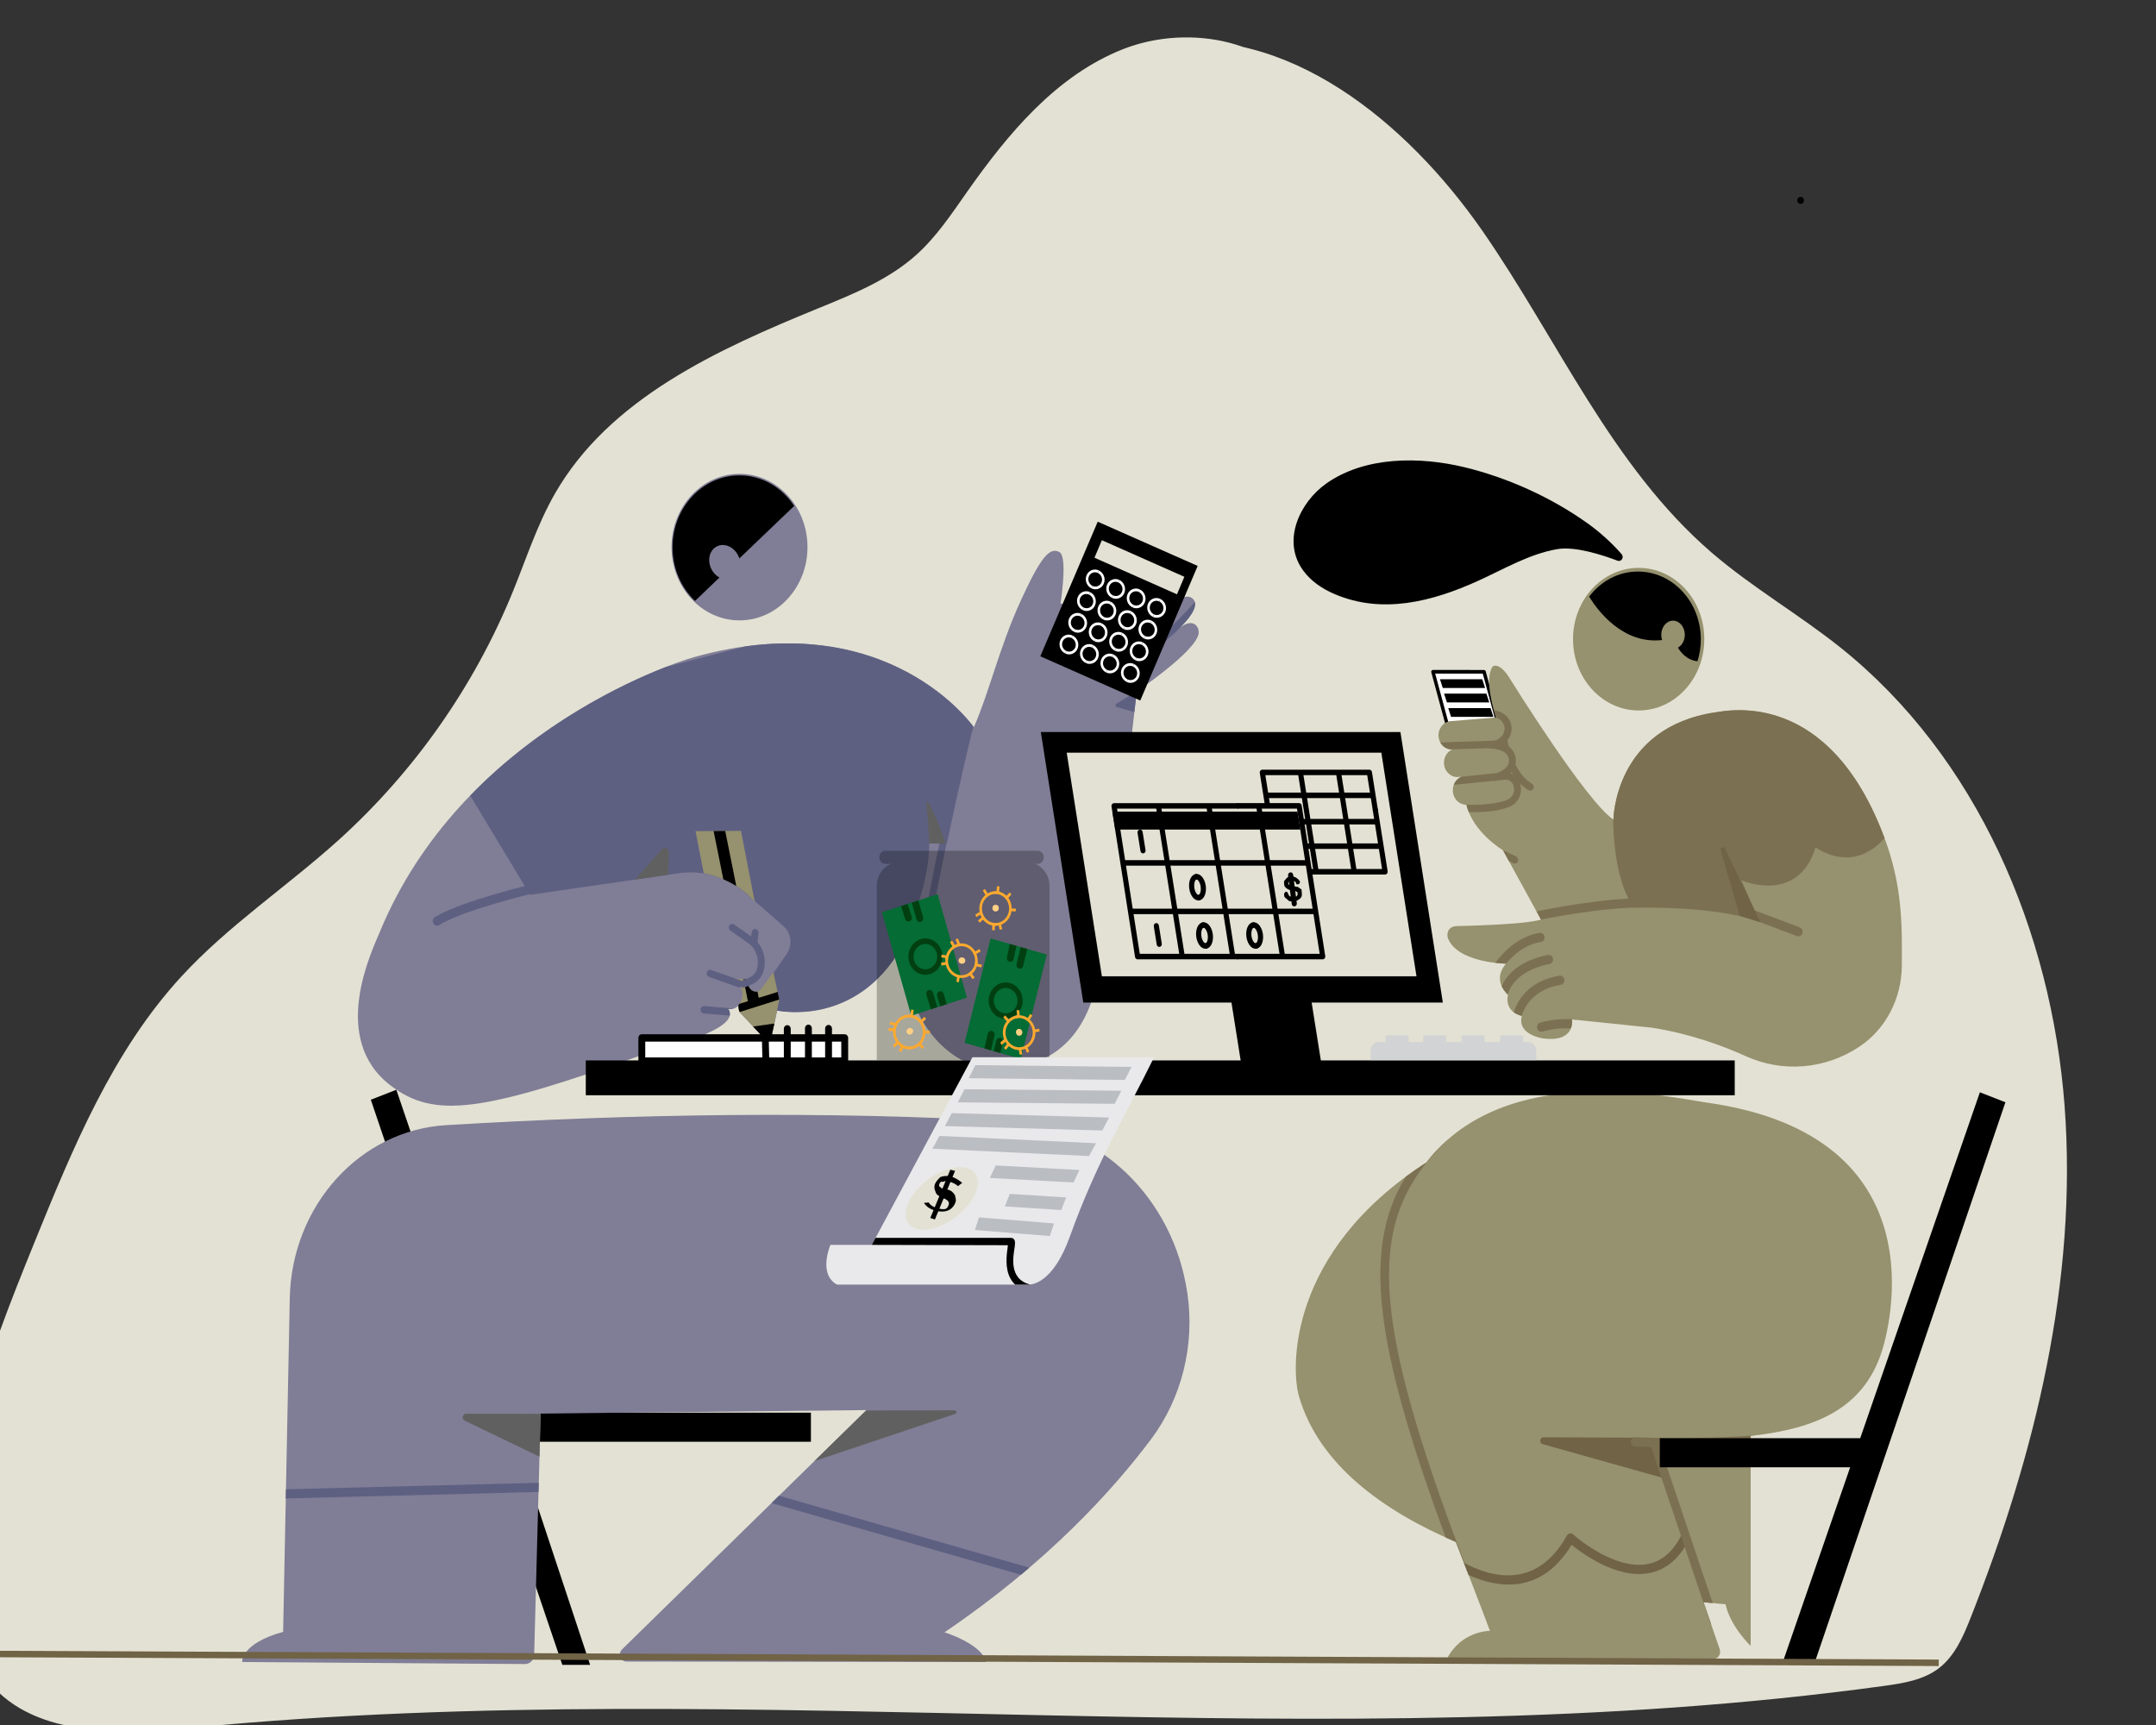 <?xml version="1.0" encoding="utf-8"?>
<!-- Generator: Adobe Illustrator 23.1.0, SVG Export Plug-In . SVG Version: 6.00 Build 0)  -->
<svg version="1.1" id="Layer_1" xmlns="http://www.w3.org/2000/svg" xmlns:xlink="http://www.w3.org/1999/xlink" x="0px" y="0px"
	 viewBox="0 0 1000 800" style="enable-background:new 0 0 1000 800;" xml:space="preserve">
<rect x="0" y="0" width="1000" height="800" fill="#333333" stroke="none"/>
<style type="text/css">
	.st0{fill:#E3E1D3;}
	.st1{fill-rule:evenodd;clip-rule:evenodd;}
	.st2{fill-rule:evenodd;clip-rule:evenodd;fill:#807D96;}
	.st3{fill-rule:evenodd;clip-rule:evenodd;fill:#5E6082;}
	.st4{fill-rule:evenodd;clip-rule:evenodd;fill:#606060;}
	.st5{fill-rule:evenodd;clip-rule:evenodd;fill:#96916E;}
	.st6{fill-rule:evenodd;clip-rule:evenodd;fill:#FFFFFF;}
	.st7{fill-rule:evenodd;clip-rule:evenodd;fill:#7C7052;}
	.st8{fill-rule:evenodd;clip-rule:evenodd;fill:#706346;}
	.st9{fill-rule:evenodd;clip-rule:evenodd;fill:#E3E1D3;}
	.st10{fill-rule:evenodd;clip-rule:evenodd;fill:#D2D3D5;}
	.st11{opacity:0.26;}
	.st12{fill-rule:evenodd;clip-rule:evenodd;fill:#046C34;}
	.st13{fill-rule:evenodd;clip-rule:evenodd;fill:#013F11;}
	.st14{fill-rule:evenodd;clip-rule:evenodd;fill:#FFCF84;}
	.st15{fill-rule:evenodd;clip-rule:evenodd;fill:#FDA92F;}
	.st16{fill-rule:evenodd;clip-rule:evenodd;fill:#E9E9EB;}
	.st17{fill-rule:evenodd;clip-rule:evenodd;fill:#BABDC2;}
	.st18{fill:#C0C0BC;}
	.st19{fill:none;stroke:#706346;stroke-width:3;stroke-miterlimit:10;}
</style>
<g>
	<g>
		<path class="st0" d="M536.21,20.35c60.61-9.61,116.32,36.28,151.34,86.68s59.91,109.31,106.44,149.33
			c18.75,16.12,40.38,28.56,59.7,43.99C917.07,351,951.5,431.98,957.6,512.87s-13.73,161.87-43.55,237.32
			c-3.45,8.74-7.36,17.84-14.83,23.53c-7.13,5.43-16.43,6.92-25.31,8.14c-259.03,35.6-523.18-5.78-783.44,19.27
			c-34.99,3.37-77.12,4.94-97.54-23.67c-6.48-9.08-9.65-20.11-11.55-31.1C-28.61,688.46-6.06,630.44,16.06,576
			c17.76-43.7,36.15-88.43,68.08-123.14c21.88-23.79,49.21-41.83,73.17-63.51c34.98-31.65,62.73-71.24,80.54-114.92
			c6.21-15.23,11.27-31.02,19.43-45.31c25.3-44.32,75.56-67.09,122.82-86.37c15.85-6.47,32.09-13.07,44.84-24.5
			c9.29-8.33,16.3-18.85,23.47-29.07c19.09-27.19,41.5-54.15,72.4-66.35s72.05-4.19,87.26,25.35"/>
	</g>
	<g>
		<g>
			<path d="M835.17,94.54c2.08,0,2.08-3.24,0-3.24S833.08,94.54,835.17,94.54L835.17,94.54z"/>
		</g>
	</g>
	<path id="MANS-CHAIR-" class="st1" d="M234.81,655.15h141.31v13.5H239.4l34.31,103.45h-12.89l-88.83-262.08l11.84-4.62
		L234.81,655.15z"/>
	<path class="st2" d="M131.32,756.81c0,0,1.74-87.6,3.08-154.67c0.85-42.95,32.46-77.96,72.51-80.33
		c88.53-5.29,175.92-6.64,261.51-1.71c41.57,2.4,75.9,35.64,82.3,79.69c0.02,0,0.02,0,0.02,0c3.5,24.1-2.61,48.65-16.85,67.68
		c-18.06,24.06-48.58,57.57-95.81,89.54c0,0,17.47,5.41,19.25,13.77c0,0-132.91-0.16-166.78-0.21c-1.25,0-2.36-0.82-2.82-2.07
		c-0.45-1.24-0.14-2.66,0.78-3.56c23.8-23.29,113.4-111,113.4-111l-151.15,1.64c0,0-2.43,90.48-3,111.74
		c-0.06,2.46-1.95,4.42-4.25,4.41c-22.72-0.17-131.2-0.96-131.2-0.96S111.54,762.27,131.32,756.81z"/>
	<path class="st3" d="M473.52,730.34l-115.7-33.27l3.48-3.41l116.11,33.38C476.14,728.15,474.84,729.24,473.52,730.34z
		 M249.77,691.92l-117.23,3.03l0.09-4.26l117.26-3.03L249.77,691.92z"/>
	<path class="st4" d="M401.7,654.14l41.13-0.1c0.39,0,0.72,0.3,0.79,0.72c0.06,0.42-0.17,0.82-0.55,0.95l-65.31,21.88L401.7,654.14z
		 M250.75,655.71l-0.53,19.85l-34.69-16.72c-0.67-0.32-1.04-1.11-0.89-1.88c0.15-0.78,0.79-1.33,1.53-1.32L250.75,655.71z"/>
	<path class="st2" d="M451.69,337.29c0,0-39.94-57.74-129.79-32.53c-12.1,3.4-107.94,35.97-145.75,127.47
		c-3.69,8.95-23.62,49.63,5.27,71.38c20.16,15.18,41.79,12.36,117.54-14.78c6.41-2.3,45.9-11.23,38.76-20.99
		c0,0,3.19,0.69,4.72-1.58c0,0,0.17,1.17,0.3,2.03c0.09,0.59,0.35,1.13,0.75,1.55c1.81,1.93,7.24,7.74,10.67,11.39
		c0.58,0.63,1.45,0.86,2.25,0.62c0.8-0.24,1.41-0.93,1.6-1.8c1.01-4.65,2.48-11.45,2.48-11.45s35.93,8.35,57.59-29.14
		c0,0,0.91,37.03,27.67,51.99c7.82,4.37,51.24,13.65,62.63-34.3c7.97-33.54,13.79-93.47,18.88-136.53c0,0,26.6-17.88,28.62-26.45
		c0.72-3.08-2.19-8.13-8.7-3.02c0,0,9.72-8.84,6.47-13.01c-1.8-2.32-5.5-2.44-12.82,4.26c0,0,9.11-9.99,4.95-13.99
		c-4.48-4.3-9.67,4.53-14.44,9.3c0,0,10.6-17.43,4.6-20.44c-2.54-1.27-5.28-1.44-14.53,11.03c-8.56,11.55-20.72,12.74-29.52,11.61
		c0,0,3.47-21.77-0.51-23.87c-4.48-2.39-8.53,1.88-18.27,23.28C463.5,300.47,458.7,321.39,451.69,337.29z"/>
	<path class="st3" d="M345.97,299.73c69.48-9.35,102.52,33.18,105.5,37.25c-4.53,17.31-12.31,54.29-12.31,54.29l-8.17-0.12
		c0.13,21.61-12.88,47.43-12.88,47.43l-0.05,0.91c-20.59,35.63-54.54,29.72-57.74,29.21l1.05-5.64l-2.72-8.17l-0.84-2.32
		c0,0,3.76-5.39,7.08-10.16c2.81-4.03,2.15-9.71-1.49-12.89c-7.28-6.35-18.05-15.75-18.05-15.75c-0.06-0.05-0.13-0.11-0.18-0.15
		c-8.66-7.09-19.6-10.19-30.39-8.63c-22.89,3.31-68.91,10-68.91,10l-27.78-46c32.41-33.48,70.44-51.73,90.69-59.64L345.97,299.73z"
		/>
	<path class="st5" d="M342.44,466.35c0.78-1,3.34-4.82,1.04-8.5l-3.24-4.19c0,0,4.53,0.7,6.38,0.52c0,0-0.25,4.86,3.5,5.71
		c1.03,0.23,2.08-0.18,2.73-1.06c1.81-2.43,5.86-7.9,5.86-7.9s2.26,10.44,2.67,12.33c0.04,0.19,0.04,0.39,0,0.58
		c-0.38,1.8-2.34,11.36-2.34,11.36l-1.06,4.87c-0.18,0.86-0.8,1.55-1.6,1.8c-0.8,0.25-1.66,0.01-2.25-0.62
		c-3.42-3.65-8.86-9.46-10.67-11.39c-0.4-0.42-0.66-0.97-0.74-1.55L342.44,466.35z M326.41,404.98c0,0,14.39,2.26,23.64,13.23
		l-6.36-32.89l-21.09,0.13L326.41,404.98z"/>
	<path class="st1" d="M359.15,474.67l-0.11,0.53l-1.06,4.87c-0.18,0.86-0.8,1.55-1.6,1.8c-0.8,0.25-1.66,0.01-2.25-0.62l-4.84-5.17
		L359.15,474.67z M344.86,454.17c0.68,0.04,1.31,0.04,1.76,0c0,0-0.25,4.86,3.5,5.71c0.41,0.09,0.82,0.08,1.21-0.02l0.58,2.9
		l8.78-2.73l0.69,3.22c0.02,0.1,0.03,0.21,0.03,0.3l-18.33,5.79c-0.18-0.31-0.3-0.67-0.37-1.05l-0.29-1.95
		c0.14-0.18,0.33-0.45,0.55-0.8l3.92-1.22L344.86,454.17z M335.5,407.79l-4.51-22.38l5.38-0.03l5.13,25.52
		C339.43,409.61,337.39,408.6,335.5,407.79z"/>
	<path class="st3" d="M338.47,471.03l-12.09-1.04c-0.87-0.08-1.53-0.9-1.46-1.84c0.06-0.94,0.84-1.64,1.72-1.57l13.63,1.17
		c-1.31,0.36-2.55,0.09-2.55,0.09C338.49,468.91,338.71,469.98,338.47,471.03z M343.96,454.96c0.11-0.09,0.24-0.16,0.37-0.22
		c0,0,1.52-0.64,3.14-1.32c1.91-0.8,3.34-2.56,3.79-4.71l0,0c0.95-4.37-0.76-8.91-4.26-11.36c-3.98-2.79-8.25-5.77-8.25-5.77
		c-0.73-0.52-0.94-1.57-0.46-2.35c0.48-0.79,1.47-1,2.2-0.5l7.94,5.55l0.22-1.93c0.1-0.93,0.9-1.6,1.76-1.49
		c0.87,0.11,1.5,0.96,1.39,1.89l-0.45,4.15c2.82,3.36,4.01,8.04,3.02,12.59l0,0c-0.7,3.24-2.84,5.9-5.73,7.1
		c-1.62,0.68-3.14,1.32-3.14,1.32c-0.56,0.24-1.19,0.11-1.62-0.29c-0.4,0.32-0.94,0.43-1.45,0.25l-13.57-4.79
		c-0.83-0.29-1.28-1.26-1.01-2.15c0.27-0.9,1.18-1.38,2.01-1.08l13.57,4.79C343.62,454.71,343.81,454.82,343.96,454.96z
		 M439.72,372.62c0,0-11.59,52.01-14.12,75.25c-0.11,0.93,0.52,1.78,1.39,1.89c0.87,0.11,1.66-0.56,1.76-1.49
		c2.54-23.11,14.07-74.85,14.07-74.85c0.21-0.92-0.32-1.84-1.18-2.05C440.79,371.14,439.93,371.71,439.72,372.62z M254.39,408.17
		c-27.58,6.62-44.43,12.24-52.63,17.12c-0.96,0.57-1.31,1.87-0.77,2.89c0.53,1.03,1.75,1.39,2.7,0.82
		c8.02-4.78,24.54-10.2,51.56-16.69c1.07-0.26,1.75-1.39,1.5-2.54C256.52,408.63,255.46,407.91,254.39,408.17z M527.75,320.29
		c-0.32,0.22-0.5,0.33-0.5,0.33c-0.37,3.12-0.75,6.33-1.11,9.6l-8.16-2.3c-0.31-0.09-0.54-0.37-0.58-0.71
		c-0.04-0.35,0.11-0.68,0.39-0.84L527.75,320.29z M554.17,279.14c1.34,4.43-6.99,12.02-6.99,12.02c0.24-0.18,0.48-0.36,0.7-0.52
		c-5.81,5.7-13.65,12.47-21.23,16.03c-0.8,0.38-1.74-0.01-2.09-0.87c-0.36-0.86,0.01-1.87,0.81-2.25
		C538.12,297.55,551.64,282.11,554.17,279.14z M546.87,271.26c-0.08,4.61-6.04,11.15-6.04,11.15c0.44-0.4,0.86-0.79,1.28-1.14
		c-5.85,6.02-14.33,13.99-21.78,18.04c-0.79,0.42-1.74,0.09-2.14-0.74c-0.4-0.84-0.09-1.87,0.7-2.29
		C530.92,289.74,545.66,272.67,546.87,271.26z M537.16,264.97c-1.62,5.86-5.81,12.75-5.81,12.75c0.13-0.13,0.26-0.26,0.39-0.4
		c-4.85,5.43-11.4,11.38-18.77,14.38c-0.82,0.33-1.74-0.11-2.05-0.99c-0.31-0.87,0.11-1.87,0.92-2.19
		C524.56,283.35,534.66,268.82,537.16,264.97z"/>
	<path class="st4" d="M294.6,407.91l12.3-13.97c0.55-0.63,1.41-0.83,2.16-0.5c0.74,0.32,1.23,1.11,1.21,1.98l-0.22,10.26
		L294.6,407.91z M430.96,393.26c-0.03-1.86-0.28-12.84-1.34-20.37c-0.08-0.36,0.11-0.72,0.42-0.84c0.31-0.13,0.68,0.02,0.83,0.35
		c2.3,4.69,5.79,12.29,7.78,18.88l-7.68-0.12C430.98,391.85,430.97,392.55,430.96,393.26z"/>
	<g transform="matrix(1.016,0,0,1.019,-17.691,-9.951)">
		<ellipse class="st2" cx="355.01" cy="258.77" rx="31.03" ry="33.34"/>
	</g>
	<path class="st1" d="M322.34,278.71c-6.38-6.11-10.4-15-10.4-24.9c0-18.4,13.91-33.34,31.03-33.34c10.48,0,19.77,5.6,25.38,14.18
		l-25.42,24.33c-0.3-0.96-0.77-1.89-1.39-2.75c-2.66-3.64-7.22-4.57-10.19-2.07c-2.97,2.49-3.23,7.46-0.57,11.1
		c0.82,1.13,1.84,2,2.93,2.58L322.34,278.71z"/>
	<g id="TICKET-NOTE" transform="matrix(0.926,0,0,0.926,133.563,52.699)">
		<g transform="matrix(0.836,0,0.29,1,60.64,-2.266)">
			<polygon class="st6" points="515.7,281.82 546.34,281.82 545.42,321.64 514.8,321.64 			"/>
		</g>
		<g transform="matrix(0.836,0,0.29,1,60.64,-2.266)">
			<path class="st1" d="M515.87,320.73h9.66c0.56,0,0.87,0.41,0.7,0.91s-0.78,0.91-1.33,0.91h-10.43c-0.45,0-0.76-0.27-0.74-0.66
				l0.92-39.83c0.01-0.27,0.17-0.57,0.44-0.8c0.27-0.23,0.62-0.37,0.94-0.37h21.49c0.56,0,0.87,0.41,0.7,0.91s-0.77,0.91-1.33,0.91
				h-20.14L515.87,320.73z"/>
		</g>
		<g transform="matrix(0.836,0,0.29,1,60.64,-2.266)">
			<path class="st1" d="M545.26,282.73h-8.38c-0.56,0-0.87-0.41-0.7-0.91c0.17-0.5,0.77-0.91,1.33-0.91h9.15
				c0.45,0,0.76,0.27,0.75,0.66l-0.92,39.83c-0.01,0.27-0.17,0.57-0.44,0.8c-0.27,0.23-0.62,0.37-0.94,0.37h-20.2
				c-0.56,0-0.87-0.41-0.7-0.91s0.78-0.91,1.33-0.91h18.85L545.26,282.73z"/>
		</g>
		<g transform="matrix(1,0,0.478,1.383,-339.314,-243.265)">
			<polygon class="st1" points="734.35,380.72 755.55,380.72 755.44,383.9 734.25,383.9 			"/>
		</g>
		<g transform="matrix(1,0,0.478,1.383,-334.084,-226.275)">
			<polygon class="st1" points="734.57,373.65 755.77,373.65 755.67,376.84 734.47,376.84 			"/>
		</g>
		<g transform="matrix(1,0,0.478,1.383,-328.854,-209.285)">
			<polygon class="st1" points="734.79,366.6 755.99,366.6 755.89,369.78 734.69,369.78 			"/>
		</g>
		<g transform="matrix(1,0,0.478,1.383,-323.624,-192.296)">
			<polygon class="st1" points="735.01,359.54 756.21,359.54 756.11,362.73 734.91,362.73 			"/>
		</g>
		<g transform="matrix(1,0,0.478,1.383,-318.395,-175.306)">
			<polygon class="st1" points="735.23,352.48 756.44,352.48 756.33,355.67 735.14,355.67 			"/>
		</g>
	</g>
	<path class="st5" d="M693.87,332.73c-0.78-2.34-5.4-16.98-1.82-23.2c0.24-0.4,0.63-0.69,1.07-0.78c1.27-0.22,3.98,0.36,7.82,6.98
		c0,0,34.83,56.02,47.41,64.38c0,0,0.33-42.78,47.37-49.76c6.53-0.97,52.41-10.52,78.13,57.65c8.51,22.56,8.41,40.59,8.26,59.86
		c-0.1,15.28-7.5,29.44-19.63,37.51l0,0c-15.88,10.57-35.58,12.22-52.8,4.43c-11.55-5.22-26.47-10.52-43.4-13.18l-37.17-3.84
		c0,0,1.86,10.87-13.53,8.78c0,0-12.11-1.71-9.7-10.41c0,0-8.16-1.41-6.48-9.87c0,0-7.74-6.47-0.86-14.36c0,0-22.35-0.29-26.9-11.68
		c-0.38-0.98-0.41-2.09-0.06-3.1c0.42-1.24,1.5-2.56,4.14-2.66c0,0,30.91-0.51,39.04-3l-17.67-32.19c0,0-13.77-8.1-16.94-21.05
		c-3.27,0.01-6.05-2.68-6.29-6.23c-0.22-3.03,1.49-5.75,4.01-6.79l-1.45,0.12c-3.42,0.28-6.4-2.47-6.66-6.13
		c-0.21-2.95,1.43-5.6,3.85-6.66c-3.3,0.16-6.14-2.52-6.39-6.07c-0.26-3.62,2.28-6.77,5.65-7.04L693.87,332.73z"/>
	<path class="st7" d="M728.59,476.95c-7.28-0.44-13.12,1.43-13.12,1.43c-1.06,0.35-2.16-0.3-2.47-1.43
		c-0.31-1.12,0.28-2.31,1.34-2.66c0,0,8.5-2.73,18.14-1.19l-3.37-0.35C729.09,472.76,729.44,474.8,728.59,476.95z M702.12,469.45
		c1.39-4.51,6.12-14.48,21.17-16.94c1.08-0.17,2.09,0.63,2.27,1.78c0.16,1.17-0.58,2.25-1.66,2.43
		c-13.27,2.17-17.1,11.1-18.07,14.39C705.5,471.05,703.74,470.66,702.12,469.45z M696.51,457.36c1.94-4.44,7.24-11.65,21.49-14.49
		c1.08-0.22,2.12,0.55,2.32,1.71c0.21,1.16-0.51,2.27-1.59,2.48c-17.76,3.54-19.39,14.48-19.34,14.21
		C699.38,461.26,697.61,459.77,696.51,457.36z M693.58,446.52c2.32-3.23,9.69-12.21,20.56-13.87c1.09-0.16,2.09,0.64,2.25,1.8
		c0.15,1.17-0.6,2.25-1.68,2.41c-7.64,1.18-13.26,6.54-16.22,10.05C698.12,446.9,696.21,446.83,693.58,446.52z M809.2,424.98
		l24.27,9.13c1.04,0.39,2.17-0.19,2.54-1.31c0.37-1.11-0.18-2.32-1.22-2.71l-24.27-9.13c-1.04-0.39-2.17,0.19-2.54,1.31
		C807.62,423.37,808.17,424.59,809.2,424.98z M712.67,422.68c2.55-0.54,30.6-6.37,51.05-6.13c1.1,0.01,1.98,0.97,1.97,2.15
		c-0.01,1.18-0.92,2.12-2.01,2.11c-21.1-0.25-49.48,5.82-48.94,5.66L712.67,422.68z M697.08,394.26l6.15,2.96
		c0.8,0.4,1.14,1.41,0.78,2.27c-0.38,0.85-1.32,1.22-2.12,0.83l-2.05-1.03L697.08,394.26z M692.83,329.26
		c3.6,0.63,6.15,2.69,7.09,4.31c2.08,3.63,1.25,7.19-0.73,9.74c0.13,0.68,0.35,1.71,0.68,2.97c0.49,0.37,0.89,0.73,1.22,1.11
		c1.84,2.05,1.97,4.22,2,4.89c0.04,0.81-0.03,1.55-0.18,2.26c1.74,3.5,4.18,6.94,7.62,8.92c0.77,0.44,1.06,1.48,0.65,2.31
		c-0.41,0.83-1.38,1.14-2.16,0.69c-1.46-0.84-2.77-1.9-3.95-3.1c0,0.01,0.01,0.03,0.01,0.04c1.3,4.32-0.78,8.99-4.74,10.65
		c-6.02,2.54-14.47,2.7-19.09,2.57c-0.44-1.09-0.82-2.22-1.1-3.39c-0.41,0,12.08,0.58,19.04-2.34c2.43-1.01,3.68-3.89,2.85-6.52
		c-0.01-0.03-0.02-0.05-0.03-0.09c-0.59-1.76-2.22-2.86-3.96-2.69l-3.27,0.33c-0.63,0.19-1.03,0.29-1.03,0.29
		c-0.31,0.06-0.64,0.03-0.92-0.09l-18.53,1.88c0.65-1.72,1.93-3.1,3.57-3.78l16.3-1.66c0.96-0.32,2.43-0.94,3.67-1.93
		c1.17-0.94,2.17-2.26,2.07-4.14c-0.02-0.37-0.09-1.58-1.11-2.72c-1.26-1.4-3.75-2.58-8.49-2.7c-0.13,0-0.25-0.02-0.37-0.05
		c-5.55,0.19-11.25,0.29-16.91,0.53c-2.08-0.11-3.92-1.33-4.96-3.15c8.23-0.5,16.62-0.54,24.64-0.89c1.13-0.05,2.36-0.68,3.36-1.62
		c0.14-0.26,0.33-0.48,0.57-0.63c1.23-1.52,1.76-3.64,0.55-5.87c-1.12-2.07-3.34-2.62-3.34-2.62
		C693.69,332.17,693.29,330.92,692.83,329.26z M702.89,362.24c-0.54,0.24-0.62,0.5-0.66,0.58c0.09-0.13,0.18-0.25,0.3-0.35
		C702.63,362.38,702.75,362.3,702.89,362.24l0.03-0.01L702.89,362.24z M701.1,358.03c-0.15,0.17-0.31,0.35-0.48,0.52
		c0.38,0.14,0.74,0.3,1.09,0.51C701.5,358.71,701.3,358.37,701.1,358.03z"/>
	<path class="st7" d="M748.2,380.02l0.13,0.09c0,0,0.33-42.78,47.37-49.76c6.53-0.97,52.41-10.52,78.13,57.65
		c0.09,0.24,0.18,0.48,0.27,0.71c-15.25,17.18-32,4.23-32,4.23c-8.2,26.82-34.39,15.3-34.39,15.3l8.48,19.38
		c-19.79-7.78-58.29-6.65-58.29-6.65C749.91,410.18,748.39,390.77,748.2,380.02z"/>
	<path class="st8" d="M806.92,424.74c0,0-5.12-17.66-8.79-30.37c-0.16-0.57,0.11-1.18,0.62-1.4c0.52-0.23,1.11,0.01,1.36,0.54
		c6.51,13.65,16.34,34.21,16.34,34.21L806.92,424.74z"/>
	<path class="st5" d="M661.56,539.14c36.9-47.93,113.33-30.16,130.15-27.78c108.89,15.38,84.74,104.94,80.8,116.37
		c-8.64,25.1-29.45,34.81-60.51,38.19v97.42c0,0-9.48-9.06-11.66-19.36c0,0-3.74-0.25-10.2-0.94c0,0,4.91,14.3,7.5,21.82
		c0.36,1.03,0.22,2.18-0.37,3.08c-0.58,0.91-1.54,1.44-2.57,1.44H671.07c6.74-13.16,20-13.05,20-13.05
		c-5.18-13.9-10.53-27.4-15.79-41.2c-33.86-14.49-63.73-35.99-72.83-67.74C598.91,635.07,596.83,580.87,661.56,539.14z"/>
	<path class="st8" d="M678.97,724.75c12.31,6.65,33.62,12.83,47.75-12.56c0.3-0.54,0.8-0.91,1.38-1.01c0.57-0.1,1.17,0.08,1.61,0.48
		c0,0,8.83,8,19.69,11.95c6.26,2.28,13.23,3.24,19.49,0.22c4.15-2.01,7.95-5.77,11.05-11.95c0.52-1.04,1.72-1.43,2.69-0.86
		c0.96,0.56,1.33,1.85,0.81,2.88c-3.61,7.19-8.1,11.49-12.91,13.81c-7.19,3.48-15.2,2.56-22.4-0.06
		c-8.55-3.11-15.93-8.57-19.19-11.22c-14.21,23.39-34.32,20.08-47.78,14l-0.94-2.42c-0.33-0.85-0.66-1.71-0.99-2.57L678.97,724.75z"
		/>
	<path class="st8" d="M768.23,666.8c0,0-33.75-0.15-52.32-0.23c-0.76,0-1.4,0.6-1.51,1.4c-0.1,0.81,0.38,1.57,1.11,1.77
		c19.47,5.46,56.75,15.94,56.75,15.94L768.23,666.8z"/>
	<path class="st7" d="M814.45,665.64c-0.81,0.1-1.61,0.19-2.43,0.28v4.16c-14.82,0.99-28.55,1.24-41.95,1.05l24.33,72.36
		c-1.24-0.12-2.67-0.26-4.24-0.43l3.54,10.31c-0.21-0.22-0.37-0.49-0.48-0.8l-27.4-81.52c-2.5-0.05-5-0.12-7.49-0.21
		c-1.09-0.03-1.95-1.01-1.92-2.19c0.03-1.18,0.95-2.09,2.04-2.06C776.28,667.17,794.33,667.09,814.45,665.64z M671.54,528.48
		c-22.65,21.64-31.59,45.24-25.34,86.38c4.25,28.01,15.47,64.01,34.1,112.74c0.12,0.32,0.16,0.66,0.14,0.98
		c-1.73-4.47-3.46-8.94-5.17-13.44c-1.59-0.68-3.16-1.37-4.73-2.08c-15.17-41.07-24.47-72.46-28.28-97.51
		c-4.65-30.62-1.19-51.93,9.75-69.83c3-2.22,6.18-4.42,9.53-6.58C664.63,535.14,667.98,531.61,671.54,528.48z"/>
	<g transform="matrix(1.044,0,0,1.051,-87.997,-50.258)">
		<ellipse class="st5" cx="812.3" cy="329.86" rx="29.16" ry="31.46"/>
	</g>
	<path class="st1" d="M737.08,276.7c5.36-7.1,13.51-11.64,22.64-11.64c16.1,0,29.16,14.1,29.16,31.46c0,3.55-0.54,6.96-1.55,10.14
		c-5.14-0.49-8.07-4.59-9.07-6.29c1.88-1.04,3.19-3.33,3.19-5.97c0-3.63-2.44-6.56-5.46-6.56c-3.01,0-5.46,2.95-5.46,6.56
		c0,0.85,0.14,1.67,0.39,2.43C752.45,298.95,740.7,282.62,737.08,276.7z M750.33,260.06c0.76,0.27,1.59-0.04,2.02-0.76
		c0.43-0.71,0.36-1.65-0.19-2.28c-0.15-0.21-0.33-0.4-0.52-0.6c-4.6-5.13-9.77-9.79-15.29-13.72c-16.96-12.11-37.16-21.18-57.03-26
		c-20.53-4.97-46.14-5.25-64.26,7.61c-11.93,8.45-20.85,26.36-10.57,40.34c3.69,5.01,8.99,8.5,14.47,10.84
		c22.18,9.5,45.29,3.51,66.36-6c12-5.42,23.92-12.59,36.98-14.82C730.51,253.25,743.16,257.34,750.33,260.06z"/>
	<g id="GIRLS-CHAIR" transform="matrix(1,0,0,1,6.023,2.734)">
		<path class="st1" d="M856.79,664.26l55.5-160.42l11.84,4.62L836,767.37h-14.88l31-89.62h-88.3v-13.5H856.79z"/>
	</g>
	<g transform="matrix(0.843,0,0.162,0.964,99.79,26.565)">
		<polygon class="st1" points="391.91,324.62 589.76,324.62 588.09,454.76 390.26,454.76 		"/>
	</g>
	<g transform="matrix(0.188,0,0.045,0.265,1212.9,786.955)">
		<polygon class="st1" points="-3122.14,-1240.42 -2924.3,-1240.42 -2926.34,-1110.27 -3124.17,-1110.27 		"/>
	</g>
	<polygon class="st9" points="494.76,349.06 640.69,349.06 657,452.78 511.08,452.78 	"/>
	<g transform="matrix(0.251,0,0.06,0.354,1167,489.54)">
		<polygon class="st9" points="-2228.09,-370.95 -2030.25,-370.95 -2032.29,-240.8 -2230.14,-240.8 		"/>
	</g>
	<g transform="matrix(0.251,0,0.06,0.354,1167,489.54)">
		<path class="st1" d="M-2223.32-367.33l-0.71,45.01c-0.03,1.97-2.22,3.82-4.89,4.16c-2.67,0.33-4.82-0.99-4.78-2.96l0.78-49.22
			c0.02-1.05,0.66-2.12,1.76-2.93c1.1-0.81,2.54-1.27,3.94-1.27h197.85c2.32,0,4.01,1.27,3.97,3.01l-0.78,49.22
			c-0.03,1.97-2.22,3.82-4.89,4.16c-2.67,0.33-4.8-0.99-4.77-2.96l0.72-46.21h-188.2V-367.33z"/>
	</g>
	<g transform="matrix(0.251,0,0.06,0.354,1167,489.54)">
		<path class="st1" d="M-2037.07-244.41l1.21-76.71c0.03-1.97,2.22-3.82,4.89-4.16c2.67-0.33,4.82,0.99,4.78,2.96l-1.27,80.91
			c-0.02,1.05-0.66,2.12-1.76,2.93s-2.54,1.27-3.94,1.27h-197.85c-2.32,0-4.01-1.27-3.97-3.01l1.27-80.91
			c0.03-1.97,2.22-3.82,4.89-4.16c2.67-0.33,4.82,0.99,4.78,2.96l-1.22,77.91h188.18V-244.41z"/>
	</g>
	<path class="st1" d="M611.67,404.3h-2.42l-7.3-46.07h2.42L611.67,404.3z M629.32,404.3h-2.42l-7.29-46.07h2.42L629.32,404.3z"/>
	<path class="st1" d="M641.64,393.7h-49.58l-0.4-2.56h49.58L641.64,393.7z M639.84,382.34h-49.58l-0.4-2.56h49.58L639.84,382.34z
		 M637.92,370.13h-49.58l-0.41-2.56h49.59L637.92,370.13z"/>
	<g transform="matrix(0.434,0,0.09,0.537,741.787,400.271)">
		<path class="st9" d="M-403.44,80.74h91.13l1.79-130.14h-65.8"/>
	</g>
	<g transform="matrix(0.434,0,0.09,0.537,741.787,400.271)">
		<path class="st1" d="M-313.35-47.02h-63.49c-1.51,0-2.53-1.07-2.25-2.38c0.27-1.32,1.73-2.38,3.24-2.38h65.81
			c1.34,0,2.31,0.84,2.3,1.99l-1.79,130.14c-0.01,0.69-0.38,1.39-1.01,1.93c-0.64,0.53-1.47,0.84-2.28,0.84h-91.13
			c-1.51,0-2.53-1.07-2.25-2.38c0.27-1.32,1.73-2.38,3.24-2.38h87.88L-313.35-47.02z"/>
	</g>
	<g transform="matrix(0.434,0,0.09,0.537,741.787,400.271)">
		<path class="st9" d="M-376.33-49.4h-132.04l-1.79,130.14h106.72"/>
	</g>
	<g transform="matrix(0.434,0,0.09,0.537,741.787,400.271)">
		<path class="st1" d="M-507.34,78.37h104.4c1.51,0,2.53,1.07,2.26,2.38c-0.28,1.32-1.73,2.38-3.25,2.38h-106.72
			c-1.34,0-2.31-0.84-2.3-1.99l1.79-130.14c0.01-0.69,0.38-1.39,1.01-1.93c0.64-0.53,1.47-0.84,2.28-0.84h132.04
			c1.51,0,2.53,1.07,2.26,2.38c-0.28,1.32-1.73,2.38-3.25,2.38h-128.79L-507.34,78.37z"/>
	</g>
	<g transform="matrix(0.434,0,0.011,0.064,796.463,724.822)">
		<polygon class="st1" points="-508.37,-5444.03 -310.53,-5444.03 -310.75,-5313.89 -508.59,-5313.89 		"/>
	</g>
	<path class="st1" d="M610.37,423.96h-85.91l-0.4-2.56h85.91L610.37,423.96z M606.83,401.46h-85.91l-0.4-2.56h85.91L606.83,401.46z"
		/>
	<path class="st1" d="M549.57,443.63h-2.42l-11.07-69.89h2.42L549.57,443.63z M572.98,443.63h-2.42l-11.07-69.88h2.42L572.98,443.63
		z M596.09,443.63h-2.42l-11.07-69.89h2.42L596.09,443.63z"/>
	<g>
		<g transform="matrix(39.133,-3.062,2.98,38.083,1539.87,874.293)">
			<path d="M-22.86-13.92c0,0.02,0,0.03-0.01,0.05c-0.01,0.01-0.02,0.02-0.04,0.03c-0.02,0.01-0.03,0.01-0.06,0.01
				c-0.03,0-0.05,0-0.06-0.02c-0.01-0.01-0.02-0.02-0.03-0.03c-0.01-0.01-0.01-0.02-0.01-0.04c0-0.01,0-0.01,0.01-0.02
				c0-0.01,0.01-0.01,0.02-0.01s0.01,0,0.01,0.01c0,0,0.01,0.01,0.01,0.02c0,0.01,0.01,0.02,0.01,0.02c0,0.01,0.01,0.01,0.02,0.01
				s0.02,0.01,0.03,0.01c0.02,0,0.03,0,0.04-0.01s0.01-0.02,0.01-0.03c0-0.01,0-0.02-0.01-0.02c-0.01-0.01-0.01-0.01-0.02-0.01
				s-0.02-0.01-0.03-0.01c-0.02,0-0.03-0.01-0.05-0.02c-0.01-0.01-0.02-0.01-0.03-0.03c-0.01-0.01-0.01-0.02-0.01-0.04
				c0-0.02,0-0.03,0.01-0.04s0.02-0.02,0.03-0.03c0.02-0.01,0.03-0.01,0.05-0.01c0.02,0,0.03,0,0.04,0.01
				c0.01,0,0.02,0.01,0.03,0.02s0.01,0.01,0.02,0.02c0,0.01,0.01,0.02,0.01,0.02c0,0.01,0,0.01-0.01,0.02
				c0,0.01-0.01,0.01-0.02,0.01s-0.01,0-0.01,0s-0.01-0.01-0.01-0.02s-0.01-0.02-0.02-0.02c-0.01-0.01-0.02-0.01-0.03-0.01
				s-0.02,0-0.03,0.01s-0.01,0.01-0.01,0.02s0,0.01,0,0.01l0.01,0.01c0.01,0,0.01,0.01,0.02,0.01s0.01,0,0.03,0.01
				c0.01,0,0.03,0.01,0.04,0.01s0.02,0.01,0.03,0.02s0.02,0.01,0.02,0.02S-22.86-13.93-22.86-13.92z"/>
		</g>
		<g transform="matrix(1,-0.017,0.017,1,-14.793,25.997)">
			<path class="st1" d="M605.59,390.31l1.47,13.27c0.08,0.7,0.67,1.2,1.32,1.11c0.66-0.09,1.12-0.72,1.05-1.43L607.96,390
				c-0.08-0.7-0.67-1.2-1.32-1.11C605.98,388.97,605.52,389.61,605.59,390.31z"/>
		</g>
	</g>
	<path class="st1" d="M527.62,386.22l1.36,8.49c0.11,0.69,0.73,1.17,1.38,1.05c0.65-0.12,1.09-0.78,0.97-1.48l-1.36-8.49
		c-0.11-0.69-0.72-1.17-1.37-1.05C527.95,384.87,527.51,385.53,527.62,386.22z"/>
	<g transform="matrix(1,0,0,1,18.943,101.882)">
		<path class="st1" d="M516.21,327.71l1.36,8.49c0.11,0.69,0.73,1.17,1.38,1.05c0.65-0.12,1.09-0.78,0.97-1.48l-1.36-8.49
			c-0.11-0.69-0.72-1.17-1.37-1.05C516.54,326.35,516.1,327.02,516.21,327.71z"/>
	</g>
	<g>
		<g transform="matrix(0.872,-0.127,0.123,0.85,92.366,350.963)">
			<path class="st1" d="M510.28,143.2c0.42,0,0.71,0.42,0.97,0.92c0.44,0.83,0.69,1.99,0.68,3.26c-0.01,1.27-0.28,2.43-0.73,3.27
				c-0.28,0.51-0.57,0.94-0.99,0.94c-0.74,0.01-1.36,0.68-1.37,1.5c-0.01,0.82,0.59,1.48,1.34,1.47c1.06-0.01,2.07-0.59,2.87-1.68
				c0.92-1.25,1.58-3.26,1.6-5.53c0.02-2.27-0.59-4.26-1.49-5.5c-0.78-1.07-1.79-1.63-2.84-1.62c-0.74,0.01-1.36,0.68-1.37,1.5
				C508.94,142.55,509.53,143.2,510.28,143.2z"/>
		</g>
		<g transform="matrix(0.872,-0.127,0.123,0.85,92.366,350.963)">
			<path class="st1" d="M510.2,151.59c-0.41,0-0.71-0.42-0.97-0.92c-0.44-0.83-0.69-1.99-0.67-3.26c0.01-1.27,0.28-2.43,0.73-3.27
				c0.28-0.51,0.58-0.94,0.99-0.94c0.74-0.01,1.36-0.68,1.37-1.5c0.01-0.82-0.59-1.48-1.34-1.47c-1.06,0.01-2.06,0.59-2.87,1.68
				c-0.93,1.25-1.58,3.26-1.6,5.53c-0.02,2.27,0.59,4.26,1.49,5.5c0.78,1.07,1.78,1.63,2.84,1.62c0.74-0.01,1.36-0.68,1.37-1.5
				C511.55,152.25,510.96,151.58,510.2,151.59z"/>
		</g>
	</g>
	<g>
		<g transform="matrix(0.872,-0.127,0.123,0.85,100.543,403.611)">
			<path class="st1" d="M509.68,107.53c0.42,0,0.71,0.42,0.97,0.92c0.44,0.83,0.69,1.99,0.68,3.26c-0.01,1.27-0.28,2.43-0.73,3.27
				c-0.28,0.51-0.57,0.94-0.99,0.94c-0.75,0.01-1.36,0.68-1.37,1.5s0.59,1.48,1.34,1.47c1.06-0.01,2.07-0.59,2.87-1.68
				c0.92-1.25,1.58-3.26,1.6-5.53c0.02-2.27-0.59-4.26-1.49-5.5c-0.78-1.07-1.79-1.63-2.84-1.62c-0.75,0.01-1.36,0.68-1.37,1.5
				C508.33,106.88,508.93,107.54,509.68,107.53z"/>
		</g>
		<g transform="matrix(0.872,-0.127,0.123,0.85,100.543,403.611)">
			<path class="st1" d="M509.6,115.92c-0.41,0-0.71-0.42-0.97-0.92c-0.44-0.83-0.69-1.99-0.68-3.26c0.01-1.27,0.28-2.43,0.73-3.27
				c0.28-0.51,0.58-0.94,0.99-0.94c0.75-0.01,1.36-0.68,1.37-1.5s-0.59-1.48-1.34-1.47c-1.06,0.01-2.06,0.59-2.87,1.68
				c-0.92,1.25-1.58,3.26-1.6,5.53c-0.02,2.27,0.59,4.26,1.49,5.5c0.78,1.07,1.78,1.63,2.84,1.62c0.75-0.01,1.36-0.68,1.37-1.5
				C510.95,116.58,510.35,115.92,509.6,115.92z"/>
		</g>
	</g>
	<g>
		<g transform="matrix(0.872,-0.127,0.123,0.85,158.987,403.58)">
			<path class="st1" d="M470.14,101.66c0.42,0,0.71,0.42,0.97,0.92c0.44,0.83,0.69,1.99,0.68,3.26s-0.28,2.43-0.73,3.27
				c-0.28,0.51-0.57,0.94-0.99,0.94c-0.75,0.01-1.36,0.68-1.37,1.5c-0.01,0.82,0.59,1.48,1.34,1.47c1.06-0.01,2.07-0.59,2.87-1.68
				c0.92-1.25,1.58-3.26,1.6-5.53c0.02-2.27-0.59-4.26-1.49-5.5c-0.78-1.07-1.79-1.63-2.84-1.62c-0.75,0.01-1.36,0.68-1.37,1.5
				C468.79,101.01,469.39,101.67,470.14,101.66z"/>
		</g>
		<g transform="matrix(0.872,-0.127,0.123,0.85,158.987,403.58)">
			<path class="st1" d="M470.06,110.06c-0.41,0-0.71-0.42-0.97-0.92c-0.44-0.83-0.69-1.99-0.67-3.26c0.01-1.27,0.28-2.43,0.73-3.27
				c0.28-0.51,0.58-0.94,0.99-0.94c0.75-0.01,1.36-0.68,1.37-1.5s-0.59-1.48-1.34-1.47c-1.06,0.01-2.06,0.59-2.87,1.68
				c-0.92,1.25-1.58,3.26-1.6,5.53c-0.02,2.27,0.59,4.26,1.49,5.5c0.78,1.07,1.78,1.63,2.84,1.62c0.75-0.01,1.36-0.68,1.37-1.5
				C471.41,110.7,470.81,110.05,470.06,110.06z"/>
		</g>
	</g>
	<g transform="matrix(0.784,0.324,-0.365,0.799,456.503,-337.805)">
		<polygon class="st1" points="340.65,587.46 400.45,588.89 402.47,666.18 342.67,664.76 		"/>
	</g>
	<g transform="matrix(0.647,0.268,-0.047,0.104,493.968,77.139)">
		<polygon class="st9" points="124.28,1346.97 184.08,1356.04 184.4,1433.35 124.6,1424.27 		"/>
	</g>
	<g>
		<g>
			<g transform="matrix(0.908,0.393,-0.379,0.875,318.062,-459.153)">
				<path class="st6" d="M468.46,618.02c1.79,0.04,3.3,1.6,3.35,3.49c0.04,1.88-1.39,3.36-3.19,3.31l0.03,1.33
					c2.48,0.06,4.44-2.01,4.37-4.6c-0.06-2.6-2.12-4.77-4.59-4.84L468.46,618.02z"/>
			</g>
			<g transform="matrix(0.908,0.393,-0.379,0.875,318.062,-459.153)">
				<path class="st6" d="M468.61,624.81c-1.79-0.04-3.3-1.6-3.35-3.49c-0.04-1.88,1.39-3.36,3.19-3.31l-0.03-1.33
					c-2.48-0.06-4.44,2.01-4.37,4.6c0.06,2.6,2.12,4.77,4.6,4.84L468.61,624.81z"/>
			</g>
		</g>
		<g>
			<g transform="matrix(0.908,0.393,-0.379,0.875,307.832,-435.519)">
				<path class="st6" d="M468.72,602.38c1.79,0.04,3.3,1.6,3.35,3.49c0.04,1.88-1.39,3.36-3.19,3.31l0.03,1.33
					c2.48,0.06,4.44-2.01,4.37-4.6c-0.06-2.6-2.12-4.77-4.59-4.84L468.72,602.38z"/>
			</g>
			<g transform="matrix(0.908,0.393,-0.379,0.875,307.832,-435.519)">
				<path class="st6" d="M468.88,609.18c-1.79-0.04-3.3-1.6-3.35-3.49c-0.04-1.88,1.39-3.36,3.19-3.31l-0.03-1.33
					c-2.48-0.06-4.44,2.01-4.37,4.6c0.06,2.6,2.12,4.77,4.6,4.84L468.88,609.18z"/>
			</g>
		</g>
		<g>
			<g transform="matrix(0.908,0.393,-0.379,0.875,297.602,-411.886)">
				<path class="st6" d="M468.99,586.75c1.79,0.04,3.3,1.6,3.35,3.49c0.04,1.88-1.39,3.36-3.19,3.31l0.03,1.33
					c2.48,0.06,4.44-2.01,4.37-4.6c-0.06-2.6-2.12-4.77-4.59-4.84L468.99,586.75z"/>
			</g>
			<g transform="matrix(0.908,0.393,-0.379,0.875,297.602,-411.886)">
				<path class="st6" d="M469.15,593.55c-1.79-0.04-3.3-1.6-3.35-3.49c-0.04-1.88,1.39-3.36,3.19-3.31l-0.03-1.33
					c-2.48-0.06-4.44,2.01-4.37,4.6c0.06,2.6,2.12,4.77,4.6,4.84L469.15,593.55z"/>
			</g>
		</g>
		<g>
			<g transform="matrix(0.908,0.393,-0.379,0.875,287.371,-388.252)">
				<path class="st6" d="M469.26,571.12c1.79,0.04,3.3,1.6,3.35,3.49c0.04,1.88-1.39,3.36-3.19,3.31l0.03,1.33
					c2.48,0.06,4.44-2.01,4.37-4.6c-0.06-2.59-2.12-4.77-4.59-4.84L469.26,571.12z"/>
			</g>
			<g transform="matrix(0.908,0.393,-0.379,0.875,287.371,-388.252)">
				<path class="st6" d="M469.41,577.91c-1.79-0.04-3.3-1.6-3.35-3.49c-0.04-1.88,1.39-3.36,3.19-3.31l-0.03-1.33
					c-2.48-0.06-4.44,2.01-4.37,4.6c0.06,2.6,2.12,4.77,4.6,4.84L469.41,577.91z"/>
			</g>
		</g>
		<g>
			<g transform="matrix(0.908,0.393,-0.379,0.875,341.967,-448.805)">
				<path class="st6" d="M452.7,618.29c1.79,0.04,3.3,1.6,3.35,3.49c0.04,1.88-1.39,3.36-3.19,3.31l0.03,1.33
					c2.48,0.06,4.44-2.01,4.37-4.6c-0.06-2.6-2.12-4.77-4.59-4.84L452.7,618.29z"/>
			</g>
			<g transform="matrix(0.908,0.393,-0.379,0.875,341.967,-448.805)">
				<path class="st6" d="M452.86,625.09c-1.79-0.04-3.3-1.6-3.35-3.49c-0.04-1.88,1.39-3.36,3.19-3.31l-0.03-1.33
					c-2.48-0.06-4.44,2.01-4.37,4.6c0.06,2.6,2.12,4.77,4.6,4.84L452.86,625.09z"/>
			</g>
		</g>
		<g>
			<g transform="matrix(0.908,0.393,-0.379,0.875,331.736,-425.172)">
				<path class="st6" d="M452.97,602.66c1.79,0.04,3.3,1.6,3.35,3.49c0.04,1.88-1.39,3.36-3.19,3.31l0.03,1.33
					c2.48,0.06,4.44-2.01,4.37-4.6c-0.06-2.6-2.12-4.77-4.59-4.84L452.97,602.66z"/>
			</g>
			<g transform="matrix(0.908,0.393,-0.379,0.875,331.736,-425.172)">
				<path class="st6" d="M453.13,609.46c-1.79-0.04-3.3-1.6-3.35-3.49c-0.04-1.88,1.39-3.36,3.19-3.31l-0.03-1.33
					c-2.48-0.06-4.44,2.01-4.37,4.6c0.06,2.6,2.12,4.77,4.6,4.84L453.13,609.46z"/>
			</g>
		</g>
		<g>
			<g transform="matrix(0.908,0.393,-0.379,0.875,321.506,-401.538)">
				<path class="st6" d="M453.24,587.03c1.79,0.04,3.3,1.6,3.35,3.49c0.04,1.88-1.39,3.36-3.19,3.31l0.03,1.33
					c2.48,0.06,4.44-2.01,4.37-4.6c-0.06-2.6-2.12-4.77-4.59-4.84L453.24,587.03z"/>
			</g>
			<g transform="matrix(0.908,0.393,-0.379,0.875,321.506,-401.538)">
				<path class="st6" d="M453.4,593.82c-1.79-0.04-3.3-1.6-3.35-3.49c-0.04-1.88,1.39-3.36,3.19-3.31l-0.03-1.33
					c-2.48-0.06-4.44,2.01-4.37,4.6c0.06,2.59,2.12,4.77,4.6,4.84L453.4,593.82z"/>
			</g>
		</g>
		<g>
			<g transform="matrix(0.908,0.393,-0.379,0.875,311.275,-377.905)">
				<path class="st6" d="M453.51,571.4c1.79,0.04,3.3,1.6,3.35,3.49c0.04,1.89-1.39,3.36-3.19,3.31l0.03,1.33
					c2.48,0.06,4.44-2.01,4.37-4.6c-0.06-2.6-2.12-4.77-4.59-4.84L453.51,571.4z"/>
			</g>
			<g transform="matrix(0.908,0.393,-0.379,0.875,311.275,-377.905)">
				<path class="st6" d="M453.66,578.19c-1.79-0.04-3.3-1.6-3.35-3.49c-0.04-1.89,1.39-3.36,3.19-3.31l-0.03-1.33
					c-2.48-0.06-4.44,2.01-4.37,4.6c0.06,2.6,2.12,4.77,4.6,4.84L453.66,578.19z"/>
			</g>
		</g>
		<g>
			<g transform="matrix(0.908,0.393,-0.379,0.875,365.871,-438.458)">
				<path class="st6" d="M436.95,618.57c1.79,0.04,3.3,1.6,3.35,3.49c0.04,1.89-1.39,3.36-3.19,3.31l0.03,1.33
					c2.48,0.06,4.44-2.01,4.37-4.6c-0.06-2.6-2.12-4.77-4.59-4.84L436.95,618.57z"/>
			</g>
			<g transform="matrix(0.908,0.393,-0.379,0.875,365.871,-438.458)">
				<path class="st6" d="M437.11,625.37c-1.79-0.04-3.3-1.6-3.35-3.49c-0.04-1.88,1.39-3.36,3.19-3.31l-0.03-1.33
					c-2.48-0.06-4.44,2.01-4.37,4.6c0.06,2.6,2.12,4.77,4.6,4.84L437.11,625.37z"/>
			</g>
		</g>
		<g>
			<g transform="matrix(0.908,0.393,-0.379,0.875,355.641,-414.824)">
				<path class="st6" d="M437.22,602.94c1.79,0.04,3.3,1.6,3.35,3.49c0.04,1.88-1.39,3.36-3.19,3.31l0.03,1.33
					c2.48,0.06,4.44-2.01,4.37-4.6c-0.06-2.6-2.12-4.77-4.59-4.84L437.22,602.94z"/>
			</g>
			<g transform="matrix(0.908,0.393,-0.379,0.875,355.641,-414.824)">
				<path class="st6" d="M437.38,609.74c-1.79-0.04-3.3-1.6-3.35-3.49c-0.04-1.88,1.39-3.36,3.19-3.31l-0.03-1.33
					c-2.48-0.06-4.44,2.01-4.37,4.6c0.06,2.6,2.12,4.77,4.6,4.84L437.38,609.74z"/>
			</g>
		</g>
		<g>
			<g transform="matrix(0.908,0.393,-0.379,0.875,345.41,-391.191)">
				<path class="st6" d="M437.49,587.31c1.79,0.04,3.3,1.6,3.35,3.49c0.04,1.88-1.39,3.36-3.19,3.31l0.03,1.33
					c2.48,0.06,4.44-2.01,4.37-4.6c-0.06-2.6-2.12-4.77-4.59-4.84L437.49,587.31z"/>
			</g>
			<g transform="matrix(0.908,0.393,-0.379,0.875,345.41,-391.191)">
				<path class="st6" d="M437.64,594.1c-1.79-0.04-3.3-1.6-3.35-3.49c-0.04-1.88,1.39-3.36,3.19-3.31l-0.03-1.33
					c-2.48-0.06-4.44,2.01-4.37,4.6c0.06,2.6,2.12,4.77,4.6,4.84L437.64,594.1z"/>
			</g>
		</g>
		<g>
			<g transform="matrix(0.908,0.393,-0.379,0.875,335.18,-367.557)">
				<path class="st6" d="M437.75,571.68c1.79,0.04,3.3,1.6,3.35,3.49c0.04,1.88-1.39,3.36-3.19,3.31l0.03,1.33
					c2.48,0.06,4.44-2.01,4.37-4.6c-0.06-2.6-2.12-4.77-4.59-4.84L437.75,571.68z"/>
			</g>
			<g transform="matrix(0.908,0.393,-0.379,0.875,335.18,-367.557)">
				<path class="st6" d="M437.91,578.47c-1.79-0.04-3.3-1.6-3.35-3.49c-0.04-1.88,1.39-3.36,3.19-3.31l-0.03-1.33
					c-2.48-0.06-4.44,2.01-4.37,4.6c0.06,2.6,2.12,4.77,4.6,4.84L437.91,578.47z"/>
			</g>
		</g>
		<g>
			<g transform="matrix(0.908,0.393,-0.379,0.875,389.775,-428.11)">
				<path class="st6" d="M421.2,618.85c1.79,0.04,3.3,1.6,3.35,3.49c0.04,1.88-1.39,3.36-3.19,3.31l0.03,1.33
					c2.48,0.06,4.44-2.01,4.37-4.6c-0.06-2.6-2.12-4.77-4.59-4.84L421.2,618.85z"/>
			</g>
			<g transform="matrix(0.908,0.393,-0.379,0.875,389.775,-428.11)">
				<path class="st6" d="M421.36,625.65c-1.79-0.04-3.3-1.6-3.35-3.49c-0.04-1.88,1.39-3.36,3.19-3.31l-0.03-1.33
					c-2.48-0.06-4.44,2.01-4.37,4.6c0.06,2.6,2.12,4.77,4.6,4.84L421.36,625.65z"/>
			</g>
		</g>
		<g>
			<g transform="matrix(0.908,0.393,-0.379,0.875,379.545,-404.476)">
				<path class="st6" d="M421.47,603.22c1.79,0.04,3.3,1.6,3.35,3.49c0.04,1.88-1.39,3.36-3.19,3.31l0.03,1.33
					c2.48,0.06,4.44-2.01,4.37-4.6c-0.06-2.6-2.12-4.77-4.59-4.84L421.47,603.22z"/>
			</g>
			<g transform="matrix(0.908,0.393,-0.379,0.875,379.545,-404.476)">
				<path class="st6" d="M421.63,610.02c-1.79-0.04-3.3-1.6-3.35-3.49c-0.04-1.88,1.39-3.36,3.19-3.31l-0.03-1.33
					c-2.48-0.06-4.44,2.01-4.37,4.6c0.06,2.59,2.12,4.77,4.6,4.84L421.63,610.02z"/>
			</g>
		</g>
		<g>
			<g transform="matrix(0.908,0.393,-0.379,0.875,369.314,-380.843)">
				<path class="st6" d="M421.74,587.59c1.79,0.04,3.3,1.6,3.35,3.49c0.04,1.89-1.39,3.36-3.19,3.31l0.03,1.33
					c2.48,0.06,4.44-2.01,4.37-4.6c-0.06-2.6-2.12-4.77-4.59-4.84L421.74,587.59z"/>
			</g>
			<g transform="matrix(0.908,0.393,-0.379,0.875,369.314,-380.843)">
				<path class="st6" d="M421.89,594.38c-1.79-0.04-3.3-1.6-3.35-3.49c-0.04-1.89,1.39-3.36,3.19-3.31l-0.03-1.33
					c-2.48-0.06-4.44,2.01-4.37,4.6c0.06,2.6,2.12,4.77,4.6,4.84L421.89,594.38z"/>
			</g>
		</g>
		<g>
			<g transform="matrix(0.908,0.393,-0.379,0.875,359.084,-357.209)">
				<path class="st6" d="M422,571.96c1.79,0.04,3.3,1.6,3.35,3.49c0.04,1.88-1.39,3.36-3.19,3.31l0.03,1.33
					c2.48,0.06,4.44-2.01,4.37-4.6c-0.06-2.6-2.12-4.77-4.59-4.84L422,571.96z"/>
			</g>
			<g transform="matrix(0.908,0.393,-0.379,0.875,359.084,-357.209)">
				<path class="st6" d="M422.16,578.75c-1.79-0.04-3.3-1.6-3.35-3.49c-0.04-1.88,1.39-3.36,3.19-3.31l-0.03-1.33
					c-2.48-0.06-4.44,2.01-4.37,4.6c0.06,2.59,2.12,4.77,4.6,4.84L422.16,578.75z"/>
			</g>
		</g>
	</g>
	<g id="DESK" transform="matrix(1,0,0,1,3.026,6.529)">
		<rect x="268.68" y="485.26" class="st1" width="532.9" height="16.15"/>
	</g>
	<g id="KEYBOARD" transform="matrix(1,0,0,1,-0.676,-1.594)">
		<path class="st10" d="M654.03,484.82h6.79v-3.04h10.6v3.04h7.23v-3.04h10.6v3.04h7.23v-3.04h10.6v3.04h2.26
			c1.04,0,2.03,0.44,2.76,1.23c0.73,0.79,1.14,1.85,1.14,2.96v4.24h-76.84c0,0,0-2.13,0-4.24c0-1.11,0.41-2.17,1.14-2.96
			c0.73-0.79,1.73-1.23,2.76-1.23h3.07v-3.04H654v3.04H654.03z"/>
	</g>
	<g id="NOTEPAD">
		<g transform="matrix(0.974,0,0,1,22.043,43.278)">
			<rect x="282.34" y="438.24" class="st6" width="95.74" height="11.4"/>
		</g>
		<g>
			<path class="st1" d="M347.63,479.66v3.4h-48.35v7.33h48.35v3.4h-49.94c-0.87,0-1.59-0.77-1.59-1.71v-10.73
				c0-0.94,0.71-1.71,1.59-1.71h49.94V479.66z"/>
			<path class="st1" d="M347.63,479.66h44.17c0.87,0,1.59,0.77,1.59,1.71v10.73c0,0.94-0.71,1.71-1.59,1.71h-44.17
				c-1.48-1.67-0.92-2.6,0-3.4h42.58v-7.33h-42.58C347.02,481.8,346.87,480.64,347.63,479.66z"/>
			<path class="st1" d="M353.39,481.87l0.26,10.69c0.02,0.94,0.76,1.68,1.63,1.66c0.87-0.02,1.58-0.81,1.54-1.75l-0.26-10.69
				c-0.02-0.94-0.76-1.68-1.63-1.65C354.07,480.15,353.37,480.94,353.39,481.87z M373.37,476.89v15.02c0,0.94,0.71,1.71,1.59,1.71
				s1.59-0.77,1.59-1.71v-15.02c0-0.94-0.71-1.71-1.59-1.71C374.08,475.19,373.37,475.95,373.37,476.89z M363.57,477.14v13.81
				c0,0.94,0.71,1.71,1.59,1.71s1.59-0.77,1.59-1.71v-13.81c0-0.94-0.71-1.71-1.59-1.71C364.28,475.43,363.57,476.2,363.57,477.14z
				 M382.71,477.04v13.54c0,0.94,0.71,1.71,1.59,1.71s1.59-0.77,1.59-1.71v-13.54c0-0.94-0.71-1.71-1.59-1.71
				S382.71,476.1,382.71,477.04z"/>
		</g>
	</g>
	<g id="JAR1" class="st11">
		<path class="st1" d="M413.5,400.63h-2.82c-1.57,0-2.84-1.36-2.84-3.04c0-1.67,1.27-3.04,2.84-3.04h70.6
			c1.57,0,2.84,1.36,2.84,3.04c0,1.67-1.26,3.04-2.84,3.04h-1.32c1.43,0.54,2.74,1.41,3.83,2.58c1.91,2.05,2.99,4.83,2.99,7.72
			v80.73h-80.12c0,0,0-56.43,0-80.73c0-2.89,1.08-5.68,2.99-7.72C410.76,402.05,412.08,401.17,413.5,400.63z"/>
		<path class="st1" d="M479.98,400.63c1.01,0.38,1.98,0.94,2.84,1.65l-74.32,2.44c0.35-0.53,0.73-1.04,1.17-1.5
			c1.09-1.17,2.41-2.04,3.83-2.58h66.48V400.63z"/>
	</g>
	<g transform="matrix(0.91,-0.276,0.295,0.972,-183.502,326.179)">
		<polygon class="st12" points="566.69,260.6 595.22,260.08 594.26,309.14 565.71,309.66 		"/>
	</g>
	<g>
		<g transform="matrix(1,0,0,1,4.589,-9.297)">
			<path class="st13" d="M424.62,447.07c3.03,0,5.48,2.63,5.48,5.88s-2.46,5.88-5.48,5.88c-0.66,0-1.19,0.57-1.19,1.27
				s0.53,1.27,1.19,1.27c4.34,0,7.87-3.78,7.87-8.43c0-4.65-3.53-8.43-7.87-8.43c-0.66,0-1.19,0.57-1.19,1.27
				S423.96,447.07,424.62,447.07z"/>
		</g>
		<g transform="matrix(1,0,0,1,4.589,-9.297)">
			<path class="st13" d="M424.62,458.83c-3.03,0-5.48-2.63-5.48-5.88s2.46-5.88,5.48-5.88c0.66,0,1.19-0.57,1.19-1.27
				s-0.54-1.27-1.19-1.27c-4.35,0-7.87,3.78-7.87,8.43s3.53,8.43,7.87,8.43c0.66,0,1.19-0.57,1.19-1.27
				C425.81,459.4,425.28,458.83,424.62,458.83z"/>
		</g>
		<path class="st13" d="M431.75,468.08l-2.06-6.75c-0.27-0.9,0.18-1.86,1.01-2.15c0.83-0.29,1.74,0.19,2.01,1.09l2.08,6.81
			L431.75,468.08z M436.04,466.69l-1.39-4.8c-0.26-0.9,0.22-1.86,1.05-2.13c0.84-0.28,1.73,0.23,1.99,1.12l1.39,4.83L436.04,466.69z
			 M425.93,417.63l2.25,7.77c0.26,0.9-0.22,1.86-1.05,2.13c-0.84,0.28-1.73-0.23-1.99-1.12l-2.26-7.8L425.93,417.63z M420.95,419.23
			l1.89,5.9c0.29,0.89-0.16,1.86-0.99,2.16c-0.83,0.3-1.74-0.17-2.02-1.06l-1.92-6.01L420.95,419.23z"/>
	</g>
	<g transform="matrix(0.91,-0.276,0.295,0.972,-183.502,326.179)">
		<polygon class="st12" points="613.69,286.45 637.63,300.93 610.72,343.09 586.77,328.6 		"/>
	</g>
	<g>
		<g transform="matrix(1,0,0,1,4.589,-9.297)">
			<path class="st13" d="M464.77,468.38c2.57,1.71,3.37,5.34,1.77,8.1c-1.6,2.75-4.99,3.61-7.56,1.89c-0.56-0.38-1.3-0.18-1.64,0.41
				c-0.35,0.59-0.17,1.38,0.39,1.76c3.69,2.45,8.55,1.24,10.84-2.72c2.29-3.95,1.16-9.16-2.54-11.62c-0.56-0.38-1.3-0.18-1.64,0.41
				C464.03,467.21,464.2,468,464.77,468.38z"/>
		</g>
		<g transform="matrix(1,0,0,1,4.589,-9.297)">
			<path class="st13" d="M458.97,478.36c-2.58-1.72-3.37-5.34-1.77-8.1s4.99-3.61,7.56-1.89c0.56,0.37,1.3,0.18,1.64-0.41
				c0.35-0.59,0.17-1.39-0.39-1.76c-3.69-2.46-8.55-1.24-10.85,2.72c-2.29,3.95-1.16,9.16,2.54,11.62c0.56,0.37,1.3,0.18,1.64-0.41
				S459.53,478.73,458.97,478.36z"/>
		</g>
		<path class="st13" d="M456.58,486.25l1.58-6.9c0.21-0.91,1.07-1.47,1.92-1.25c0.85,0.23,1.37,1.14,1.17,2.06l-1.59,6.96
			L456.58,486.25z M460.9,487.49l1.19-4.87c0.23-0.91,1.09-1.46,1.94-1.22c0.85,0.24,1.36,1.17,1.13,2.07l-1.19,4.88L460.9,487.49z
			 M476.48,440.11l-1.92,7.87c-0.23,0.91-1.09,1.46-1.94,1.22c-0.85-0.24-1.36-1.17-1.13-2.07l1.92-7.89L476.48,440.11z
			 M471.46,438.66l-1.3,6.08c-0.19,0.92-1.05,1.49-1.91,1.27c-0.85-0.21-1.39-1.12-1.2-2.04l1.33-6.2L471.46,438.66z"/>
	</g>
	<g id="COINS">
		<g transform="matrix(0.152,0,0,0.153,988.073,820.014)">
			<g transform="matrix(1.007,0,0,1,-121.537,12.848)">
				<ellipse class="st14" cx="-3317.63" cy="-2619.75" rx="9.63" ry="10.31"/>
			</g>
			<g transform="matrix(6.997,0,0,6.946,-7035.01,-5737.77)">
				<path class="st15" d="M510.55,444.58c3.26,0,5.92,2.84,5.92,6.34s-2.66,6.34-5.92,6.34c-0.31,0-0.57,0.27-0.57,0.6
					s0.26,0.6,0.57,0.6c3.89,0,7.05-3.39,7.05-7.56s-3.16-7.56-7.05-7.56c-0.31,0-0.57,0.27-0.57,0.6
					C509.98,444.31,510.24,444.58,510.55,444.58z"/>
			</g>
			<g transform="matrix(6.997,0,0,6.946,-7035.01,-5737.77)">
				<path class="st15" d="M510.55,457.25c-3.27,0-5.92-2.84-5.92-6.34s2.66-6.34,5.92-6.34c0.31,0,0.56-0.27,0.56-0.6
					c0-0.33-0.26-0.6-0.56-0.6c-3.9,0-7.06,3.39-7.06,7.56c0,4.17,3.16,7.56,7.06,7.56c0.31,0,0.56-0.27,0.56-0.6
					S510.86,457.25,510.55,457.25z"/>
			</g>
			<g transform="matrix(6.563,0,0,6.516,-6485.02,-5342.8)">
				<path class="st15" d="M458.93,430.11l0.09-2.46c0.01-0.36,0.29-0.64,0.63-0.63s0.59,0.31,0.58,0.67l-0.09,2.53
					C459.73,430.21,459.33,430.17,458.93,430.11z M462.46,429.97l-0.59-2.52c-0.08-0.35,0.12-0.7,0.44-0.79
					c0.32-0.09,0.65,0.12,0.73,0.48l0.58,2.47C463.25,429.76,462.86,429.88,462.46,429.97z M452.35,425.63l1.81-1.53
					c0.26-0.23,0.65-0.17,0.85,0.11c0.21,0.28,0.16,0.69-0.1,0.91l-1.82,1.54C452.83,426.34,452.58,425.99,452.35,425.63z
					 M451.13,422.84l2.27-1.32c0.29-0.17,0.66-0.05,0.82,0.26c0.16,0.31,0.04,0.71-0.25,0.87l-2.42,1.4
					C451.39,423.67,451.25,423.26,451.13,422.84z M469.89,421.43l-2.19-0.11c-0.33-0.02-0.59-0.32-0.57-0.68
					c0.01-0.36,0.3-0.64,0.64-0.62l2.24,0.11C469.98,420.57,469.95,421.01,469.89,421.43z M467.1,412.54
					c0.29,0.3,0.56,0.63,0.81,0.97l-1.78,1.95c-0.24,0.26-0.62,0.26-0.85,0.01c-0.24-0.25-0.25-0.66-0.01-0.92L467.1,412.54z
					 M455.57,410.96l1.58,2.52c0.18,0.3,0.11,0.7-0.16,0.9c-0.28,0.19-0.66,0.12-0.84-0.17l-1.58-2.53
					C454.88,411.42,455.21,411.18,455.57,410.96z M461.19,409.64c0.41,0.03,0.81,0.1,1.2,0.19l-0.24,2.58
					c-0.03,0.36-0.33,0.62-0.66,0.58c-0.33-0.03-0.57-0.36-0.54-0.71L461.19,409.64z"/>
			</g>
		</g>
		<g transform="matrix(-0.017,0.151,-0.152,-0.017,1240.29,729.908)">
			<g transform="matrix(1.007,0,0,1,-121.537,12.848)">
				<ellipse class="st14" cx="-1149.73" cy="5354.78" rx="9.63" ry="10.31"/>
			</g>
			<g transform="matrix(6.997,0,0,6.946,-7035.01,-5737.77)">
				<path class="st15" d="M822.71,1593.06c3.49-0.02,6.31,2.6,6.28,5.87c-0.02,3.27-2.88,5.95-6.38,5.97
					c-0.33,0-0.62,0.26-0.62,0.57c0,0.31,0.27,0.57,0.6,0.56c4.17-0.03,7.57-3.22,7.6-7.12c0.03-3.9-3.33-7.04-7.49-7.01
					c-0.33,0-0.62,0.26-0.62,0.57C822.1,1592.8,822.38,1593.06,822.71,1593.06z"/>
			</g>
			<g transform="matrix(6.997,0,0,6.946,-7035.01,-5737.77)">
				<path class="st15" d="M822.62,1604.9c-3.5,0.02-6.32-2.6-6.28-5.87c0.02-3.27,2.88-5.95,6.38-5.97c0.33,0,0.6-0.26,0.6-0.57
					c0-0.31-0.27-0.57-0.6-0.56c-4.17,0.03-7.58,3.22-7.6,7.12c-0.03,3.9,3.33,7.04,7.49,7.01c0.33,0,0.6-0.26,0.6-0.57
					C823.21,1605.16,822.95,1604.9,822.62,1604.9z"/>
			</g>
			<g transform="matrix(6.563,0,0,6.516,-6485.02,-5342.8)">
				<path class="st15" d="M791.49,1653.38l0.11-2.31c0.01-0.33,0.32-0.59,0.68-0.58c0.36,0.01,0.64,0.29,0.62,0.63l-0.12,2.36
					C792.34,1653.48,791.91,1653.44,791.49,1653.38z M795.26,1653.23l-0.62-2.35c-0.09-0.32,0.13-0.66,0.48-0.74s0.7,0.11,0.79,0.43
					l0.6,2.31C796.1,1653.02,795.69,1653.14,795.26,1653.23z M784.48,1649.25l1.95-1.45c0.28-0.21,0.69-0.17,0.91,0.1
					c0.22,0.26,0.17,0.65-0.11,0.85l-1.97,1.46C784.99,1649.91,784.72,1649.59,784.48,1649.25z M783.2,1646.66l2.43-1.25
					c0.31-0.16,0.71-0.05,0.87,0.24c0.17,0.29,0.04,0.66-0.27,0.82l-2.59,1.33C783.47,1647.44,783.31,1647.05,783.2,1646.66z
					 M803.27,1645.18l-2.34-0.09c-0.36-0.01-0.63-0.29-0.62-0.63c0.02-0.33,0.32-0.59,0.68-0.58l2.39,0.09
					C803.38,1644.38,803.33,1644.79,803.27,1645.18z M800.35,1636.9c0.31,0.28,0.59,0.58,0.86,0.9l-1.91,1.84
					c-0.25,0.24-0.66,0.25-0.92,0.02c-0.26-0.23-0.26-0.62-0.01-0.85L800.35,1636.9z M788.03,1635.52l1.66,2.34
					c0.19,0.28,0.12,0.66-0.18,0.84c-0.3,0.18-0.7,0.12-0.9-0.16l-1.67-2.34C787.29,1635.95,787.64,1635.72,788.03,1635.52z
					 M794.07,1634.23c0.43,0.03,0.86,0.09,1.28,0.17l-0.27,2.41c-0.04,0.33-0.37,0.58-0.71,0.55c-0.36-0.03-0.62-0.32-0.57-0.66
					L794.07,1634.23z"/>
			</g>
		</g>
		<g transform="matrix(0.112,0.104,-0.104,0.112,990.357,833.943)">
			<g transform="matrix(1.007,0,0,1,-121.537,12.848)">
				
					<ellipse transform="matrix(-0.029 1 -1 -0.029 -3464.551 4992.959)" class="st14" cx="-4157.16" cy="813.88" rx="10.31" ry="9.63"/>
			</g>
			<g transform="matrix(6.997,0,0,6.946,-7035.01,-5737.77)">
				<path class="st15" d="M389.49,939.11c3.37,0.12,6.21,2.96,6.32,6.35c0.12,3.39-2.53,6.05-5.9,5.94
					c-0.32-0.01-0.58,0.25-0.57,0.57s0.29,0.59,0.62,0.62c4.02,0.14,7.17-3.03,7.04-7.07c-0.14-4.04-3.51-7.44-7.54-7.57
					c-0.32-0.01-0.58,0.25-0.57,0.57S389.16,939.1,389.49,939.11z"/>
			</g>
			<g transform="matrix(6.997,0,0,6.946,-7035.01,-5737.77)">
				<path class="st15" d="M389.91,951.39c-3.38-0.12-6.21-2.96-6.33-6.35c-0.12-3.39,2.53-6.05,5.91-5.94
					c0.32,0.01,0.57-0.25,0.56-0.57c-0.01-0.32-0.28-0.59-0.6-0.62c-4.03-0.14-7.18,3.03-7.04,7.07c0.14,4.04,3.51,7.44,7.54,7.57
					c0.32,0.01,0.57-0.25,0.56-0.57C390.5,951.67,390.22,951.4,389.91,951.39z"/>
			</g>
			<g transform="matrix(6.563,0,0,6.516,-6485.02,-5342.8)">
				<path class="st15" d="M330.36,956.73l0.01-2.39c0-0.35,0.28-0.6,0.63-0.58c0.35,0.02,0.63,0.32,0.63,0.67l-0.01,2.45
					C331.2,956.86,330.77,956.81,330.36,956.73z M334,956.73l-0.69-2.46c-0.1-0.33,0.1-0.67,0.43-0.74
					c0.33-0.08,0.68,0.14,0.78,0.49l0.68,2.42C334.81,956.55,334.41,956.66,334,956.73z M323.43,952.17l1.82-1.43
					c0.26-0.21,0.66-0.15,0.89,0.13c0.23,0.28,0.19,0.67-0.08,0.89l-1.84,1.44C323.94,952.87,323.67,952.52,323.43,952.17z
					 M322.07,949.42l2.3-1.2c0.3-0.15,0.68-0.03,0.86,0.28c0.17,0.31,0.08,0.69-0.23,0.84l-2.45,1.27
					C322.36,950.23,322.21,949.84,322.07,949.42z M341.4,948.71l-2.26-0.18c-0.35-0.03-0.63-0.33-0.62-0.68
					c0-0.35,0.29-0.6,0.64-0.57l2.31,0.18C341.46,947.89,341.44,948.3,341.4,948.71z M338.22,940c0.31,0.3,0.6,0.63,0.87,0.96
					l-1.77,1.84c-0.24,0.24-0.63,0.24-0.89-0.02c-0.26-0.25-0.28-0.65-0.04-0.89L338.22,940z M326.26,938.07l1.71,2.49
					c0.21,0.29,0.14,0.68-0.14,0.86s-0.67,0.1-0.87-0.21l-1.72-2.5C325.56,938.49,325.91,938.26,326.26,938.07z M332.04,936.98
					c0.42,0.05,0.84,0.13,1.24,0.23l-0.16,2.49c-0.02,0.35-0.32,0.58-0.67,0.54s-0.6-0.37-0.58-0.7L332.04,936.98z"/>
			</g>
		</g>
		<g transform="matrix(0.15,-0.028,0.029,0.151,1017.04,1003.81)">
			<g transform="matrix(1.007,0,0,1,-121.537,12.848)">
				
					<ellipse transform="matrix(-1 -8.916317e-03 8.916317e-03 -1 -5391.93 -8062.997)" class="st14" cx="-2713.94" cy="-4019.48" rx="9.47" ry="10.49"/>
			</g>
			<g transform="matrix(6.997,0,0,6.946,-7035.01,-5737.77)">
				<path class="st15" d="M597.54,243.07c3.27-0.04,5.9,2.75,5.85,6.25c-0.04,3.49-2.73,6.36-6,6.4c-0.31,0-0.57,0.28-0.58,0.62
					c0,0.33,0.25,0.6,0.56,0.6c3.9-0.05,7.12-3.47,7.16-7.63c0.05-4.16-3.08-7.49-6.97-7.45c-0.31,0-0.57,0.28-0.58,0.62
					C596.97,242.81,597.22,243.08,597.54,243.07z"/>
			</g>
			<g transform="matrix(6.997,0,0,6.946,-7035.01,-5737.77)">
				<path class="st15" d="M597.38,255.73c-3.27,0.04-5.9-2.75-5.85-6.25c0.04-3.49,2.73-6.36,6.01-6.4c0.31,0,0.57-0.28,0.57-0.62
					c0-0.33-0.25-0.6-0.56-0.6c-3.91,0.05-7.12,3.47-7.17,7.63c-0.05,4.16,3.08,7.49,6.99,7.45c0.31,0,0.57-0.28,0.57-0.62
					C597.94,255.99,597.69,255.72,597.38,255.73z"/>
			</g>
			<g transform="matrix(6.563,0,0,6.516,-6485.02,-5342.8)">
				<path class="st15" d="M551.45,215.27l0.12-2.46c0.02-0.36,0.3-0.64,0.64-0.63s0.59,0.3,0.58,0.67l-0.12,2.53
					C552.26,215.36,551.85,215.33,551.45,215.27z M554.99,215.09l-0.56-2.5c-0.08-0.35,0.12-0.7,0.45-0.79
					c0.32-0.09,0.65,0.12,0.73,0.46l0.55,2.46C555.78,214.87,555.39,215,554.99,215.09z M544.92,210.89l1.84-1.55
					c0.27-0.23,0.65-0.18,0.85,0.1s0.15,0.68-0.11,0.91l-1.86,1.57C545.39,211.58,545.15,211.25,544.92,210.89z M543.72,208.13
					l2.29-1.34c0.3-0.17,0.67-0.06,0.82,0.25c0.15,0.31,0.04,0.7-0.26,0.89l-2.44,1.44C543.97,208.95,543.84,208.55,543.72,208.13z
					 M562.54,206.47l-2.19-0.08c-0.33-0.01-0.59-0.31-0.57-0.67c0.02-0.36,0.3-0.64,0.64-0.63l2.23,0.09
					C562.65,205.61,562.61,206.04,562.54,206.47z M559.86,197.64c0.29,0.3,0.55,0.62,0.81,0.95l-1.8,1.98
					c-0.24,0.26-0.63,0.27-0.85,0.02c-0.24-0.25-0.24-0.66,0-0.92L559.86,197.64z M548.32,196.22l1.54,2.49
					c0.18,0.29,0.11,0.7-0.18,0.9c-0.28,0.21-0.66,0.13-0.84-0.16l-1.55-2.49C547.62,196.68,547.97,196.44,548.32,196.22z
					 M553.98,194.82c0.41,0.03,0.81,0.09,1.2,0.17l-0.27,2.57c-0.04,0.36-0.35,0.62-0.67,0.59c-0.33-0.03-0.57-0.35-0.54-0.7
					L553.98,194.82z"/>
			</g>
		</g>
	</g>
	<path class="st16" d="M451.01,490.35l-46.64,86.98h-19.19c0,0-5.9,13.49,3.03,18.42h88c0.09,0,0.18,0.01,0.27,0.02
		c1.75,0.14,11.77-0.17,19.69-22.16c12.87-35.71,25.92-56.31,39.1-83.28h-84.26V490.35z"/>
	<g transform="matrix(0.934,0.133,-0.313,0.955,442.97,-95.934)">
		
			<ellipse transform="matrix(-0.671 0.741 -0.741 -0.671 838.16 933.93)" class="st9" cx="211.93" cy="652.87" rx="18.25" ry="12.29"/>
	</g>
	<g transform="matrix(1.027,0.011,-0.641,1.169,644.813,-194.141)">
		<polygon class="st17" points="178.99,586.95 249.54,587 249.76,592.17 179.21,592.13 		"/>
	</g>
	<g transform="matrix(1.032,0.009,-0.639,1.17,624.093,-166.819)">
		<polygon class="st17" points="183.48,572.93 254.01,572.97 254.23,578.16 183.69,578.11 		"/>
	</g>
	<g transform="matrix(1.035,0.027,-0.658,1.159,625.602,-150.226)">
		<polygon class="st17" points="184.9,570.72 255.49,570.84 255.71,576.02 185.12,575.91 		"/>
	</g>
	<g transform="matrix(1.03,0.045,-0.677,1.147,637.838,-133.605)">
		<polygon class="st17" points="177.65,568.8 248.3,568.99 248.51,574.16 177.88,573.97 		"/>
	</g>
	<g transform="matrix(0.55,0.028,-0.562,1.119,1148.2,-51.324)">
		<polygon class="st17" points="-689.85,546.14 -619.21,546.26 -618.87,551.43 -689.51,551.31 		"/>
	</g>
	<g transform="matrix(0.371,0.022,-0.469,1.124,1275.26,-20.762)">
		<polygon class="st17" points="-1491.95,540.27 -1421.32,540.37 -1420.9,545.54 -1491.53,545.44 		"/>
	</g>
	<g transform="matrix(0.493,0.037,-0.392,1.13,1016.41,-16.998)">
		<polygon class="st17" points="-712.82,538.01 -642.18,538.18 -641.91,543.35 -712.56,543.19 		"/>
	</g>
	<path class="st1" d="M406.1,574.08h62.86c0.08,0,0.14,0.01,0.22,0.02c0.68,0.1,1.24,0.5,1.51,1.41c0.13,0.44,0.14,1.33-0.02,2.52
		c-0.57,4.26-3.15,15.04,7.15,17.72c-0.6,0.08-1.07,0.06-1.33,0.04c-0.09-0.01-0.18-0.02-0.27-0.02h-5.38
		c-0.35-0.33-0.67-0.68-0.97-1.05c-3.63-4.41-3.24-10.8-2.65-15.07c0.1-0.73,0.19-1.53,0.27-2.16l-63.13-0.15L406.1,574.08z"/>
	<g transform="matrix(0.259,0.188,-0.188,0.259,898.122,890.161)">
		<g transform="matrix(187.083,-86.746,58.002,189.528,1142.68,441.752)">
			<path d="M-13.13-8.25c0.02,0.02,0.05,0.03,0.09,0.03s0.05-0.01,0.05-0.04c0-0.02-0.01-0.03-0.04-0.04c-0.01,0-0.02,0-0.03-0.01
				c-0.02,0-0.04-0.01-0.05-0.03c-0.01-0.01-0.02-0.03-0.02-0.05s0.01-0.04,0.02-0.06c0.01-0.01,0.04-0.02,0.06-0.02
				c0.03,0,0.06,0.01,0.1,0.03l-0.02,0.03c-0.02-0.01-0.04-0.02-0.08-0.02c-0.01,0-0.02,0-0.03,0.01C-13.1-8.42-13.1-8.41-13.1-8.4
				c0,0.01,0,0.02,0.01,0.02c0.01,0.01,0.02,0.01,0.03,0.01c0.01,0,0.02,0,0.03,0c0.02,0,0.04,0.01,0.06,0.03
				c0.01,0.02,0.02,0.03,0.02,0.05c0,0.05-0.03,0.09-0.1,0.09c-0.04,0-0.08-0.01-0.11-0.04L-13.13-8.25z"/>
		</g>
		<g transform="matrix(1.058,-0.092,-0.052,1.12,-39.8,66.046)">
			<path class="st1" d="M-1670.05-231.58l19.95,67.31l6.25-1.4l-20.13-67.89L-1670.05-231.58z"/>
		</g>
	</g>
	<g>
		<g>
			<path class="st18" d="M-243.19,727.63c2.08,0,2.08-3.24,0-3.24S-245.28,727.63-243.19,727.63L-243.19,727.63z"/>
		</g>
	</g>
	<line class="st19" x1="899.22" y1="771.16" x2="-94.55" y2="766.66"/>
</g>
</svg>
